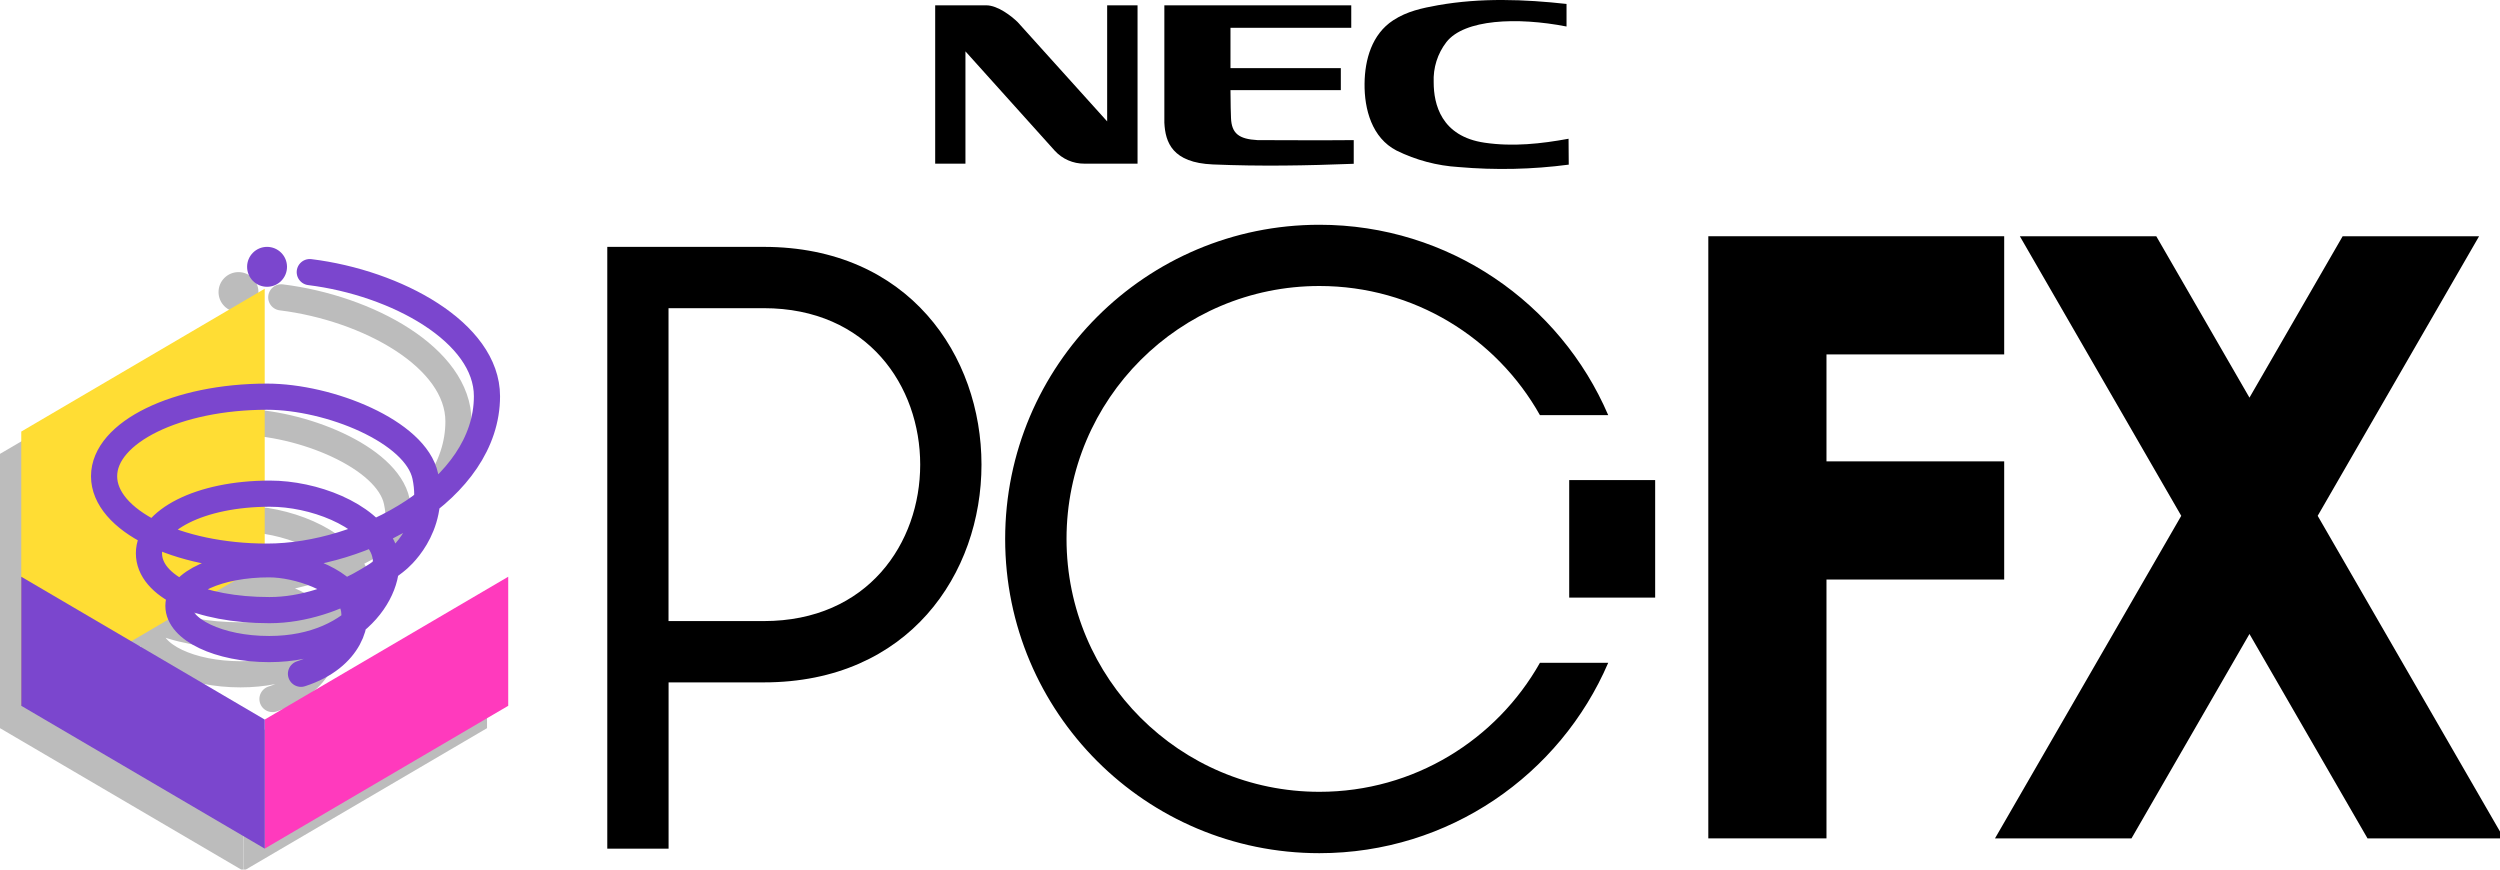 <?xml version="1.0" encoding="UTF-8" standalone="no"?>
<!-- Created with Inkscape (http://www.inkscape.org/) -->

<svg
   width="1015.868mm"
   height="353.338mm"
   viewBox="0 0 1015.868 353.338"
   version="1.1"
   id="svg1"
   inkscape:version="1.3.2 (091e20e, 2023-11-25, custom)"
   sodipodi:docname="pcfx.svg"
   xmlns:inkscape="http://www.inkscape.org/namespaces/inkscape"
   xmlns:sodipodi="http://sodipodi.sourceforge.net/DTD/sodipodi-0.dtd"
   xmlns="http://www.w3.org/2000/svg"
   xmlns:svg="http://www.w3.org/2000/svg">
  <sodipodi:namedview
     id="namedview1"
     pagecolor="#ffffff"
     bordercolor="#000000"
     borderopacity="0.25"
     inkscape:showpageshadow="2"
     inkscape:pageopacity="0.0"
     inkscape:pagecheckerboard="0"
     inkscape:deskcolor="#d1d1d1"
     inkscape:document-units="mm"
     inkscape:zoom="0.40511539"
     inkscape:cx="1920.4405"
     inkscape:cy="667.71099"
     inkscape:window-width="3840"
     inkscape:window-height="2054"
     inkscape:window-x="-11"
     inkscape:window-y="-11"
     inkscape:window-maximized="1"
     inkscape:current-layer="layer1" />
  <defs
     id="defs1" />
  <g
     inkscape:label="Layer 1"
     inkscape:groupmode="layer"
     id="layer1"
     transform="translate(402.96,28.046)">
    <g
       id="g13"
       transform="matrix(0.265,0,0,0.265,-402.96,-28.059)">
	<g
   id="g10">
		<g
   id="g3">
			<path
   d="m 1171.1,378.6 v 0 H 999.5 v 0 h -68.3 v 922.8 h 94 v -255 h 146 c 0,0 0,0 0,0 445.1,0 445.1,-667.8 -0.1,-667.8 z m 0,573.8 v 0 h -146 V 472.6 h 146 c 0,0 0,0 0,0 319.9,0 319.9,479.8 0,479.8 z"
   id="path1" />

			<path
   d="m 2023.2,1214.2 c -214.2,0 -387.8,-173.6 -387.8,-387.8 0,-214.2 173.6,-387.8 387.8,-387.8 145.2,0 271.7,79.8 338.1,198 H 2466 c -73.7,-171.7 -244.2,-291.9 -442.9,-291.9 -266.1,0 -481.8,215.7 -481.8,481.8 0,266.1 215.7,481.8 481.8,481.8 198.7,0 369.2,-120.3 442.9,-291.9 h -104.7 c -66.5,117.9 -192.9,197.8 -338.1,197.8 z"
   id="path2" />

			<rect
   x="2406.2"
   y="736.2"
   width="131.8"
   height="180.2"
   id="rect2" />

			<polygon
   points="2619.5,362.3 2619.5,1285.6 2800.7,1285.6 2800.7,888.7 3073.2,888.7 3073.2,707.5 2800.7,707.5 2800.7,543.5 3073.2,543.5 3073.2,362.3 2800.7,362.3 2659.8,362.3 "
   id="polygon2" />

			<polygon
   points="3268.4,1285.6 3449.3,972.2 3630.3,1285.6 3839.5,1285.6 3553.9,791 3801.4,362.3 3592.2,362.3 3449.3,609.8 3306.4,362.3 3097.2,362.3 3344.7,791 3059.1,1285.6 "
   id="polygon3" />

		</g>

		<g
   id="g9">
			<path
   class="st7"
   d="m 431.3,456 c 132.6,16.4 271.7,92.4 271.7,190.3 0,143.9 -189.5,246 -337.4,246 -137.9,0 -249.7,-55.9 -249.7,-123.3 0,-67.4 111.8,-122 249.7,-122 95.6,0 228.3,53.5 242.8,121.8 17.3,81.2 -43.1,128.6 -43.1,128.6 0,0 -88.6,76.9 -195.9,76.9 -107.3,0 -184.8,-36.6 -184.8,-87.1 0,-50.5 78.1,-91.5 185.4,-91.5 66.5,0 148.5,31 172.9,81.9 24.4,50.8 -32.9,156.4 -174,156.4 -76.8,0 -139,-29.7 -139,-66.2 0,-36.6 62.2,-63.8 139,-63.8 44.2,0 110.2,23.1 126.8,57.9 12.7,26.6 -0.9,85.1 -77.9,110"
   id="path3"
   style="fill:none;stroke:#bcbcbc;stroke-width:40.114;stroke-linecap:round;stroke-miterlimit:10" />

			<circle
   class="st2"
   cx="365.7"
   cy="447.9"
   r="30.6"
   id="circle3"
   style="fill:#bcbcbc" />

			<g
   id="g6">
				<polygon
   class="st2"
   points="0,696 0,1116.6 373.4,897.6 373.4,477 "
   id="polygon4"
   style="fill:#bcbcbc" />

				<polygon
   class="st2"
   points="373.4,1137.7 373.4,1335.5 746.8,1116.6 746.8,918.7 "
   id="polygon5"
   style="fill:#bcbcbc" />

				<polygon
   class="st2"
   points="373.4,1137.7 373.4,1335.5 0,1116.6 0,918.7 "
   id="polygon6"
   style="fill:#bcbcbc" />

			</g>

			<polygon
   class="st3"
   points="32.6,661.8 32.6,1082.3 405.9,863.3 405.9,442.8 "
   id="polygon7"
   style="fill:#ffdd34" />

			<circle
   class="st4"
   cx="409.5"
   cy="409.2"
   r="30.6"
   id="circle7"
   style="fill:#7b46ce" />

			<path
   class="st8"
   d="m 475,417.3 c 132.6,16.4 271.7,92.4 271.7,190.3 0,143.9 -189.5,246 -337.4,246 -137.9,0 -249.7,-55.9 -249.7,-123.3 0,-67.4 111.8,-122 249.7,-122 95.6,0 228.3,53.5 242.8,121.8 17.3,81.2 -43.1,128.6 -43.1,128.6 0,0 -88.6,76.9 -195.9,76.9 -107.3,0 -184.7,-36.6 -184.7,-87.1 0,-50.5 78.1,-91.5 185.4,-91.5 66.5,0 148.5,31 172.9,81.9 24.3,50.8 -32.9,156.4 -174.1,156.4 -76.8,0 -139,-29.7 -139,-66.2 0,-36.6 62.2,-63.8 139,-63.8 44.2,0 110.2,23.1 126.8,57.9 12.7,26.6 -0.9,85.1 -77.9,110"
   id="path7"
   style="fill:none;stroke:#7b46ce;stroke-width:40.114;stroke-linecap:round;stroke-miterlimit:10" />

			<polygon
   class="st6"
   points="405.9,1103.4 405.9,1301.3 779.3,1082.3 779.3,884.4 "
   id="polygon8"
   style="fill:#ff3abd" />

			<polygon
   class="st4"
   points="405.9,1103.4 405.9,1301.3 32.6,1082.3 32.6,884.4 "
   id="polygon9"
   style="fill:#7b46ce" />

		</g>

	</g>

	<g
   id="g12">
		<path
   d="m 1434,8.2 h 78.2 c 17.9,0 39,16.7 48.4,25.9 l 137.1,152.1 V 8.2 h 46.6 V 251 h -81.6 c -17.2,0.1 -33.7,-7.1 -45.3,-19.8 L 1480.4,78.8 V 251 H 1434 Z"
   id="path10" />

		<path
   d="m 2405.5,252.5 c -56,7.4 -112.6,8.6 -168.8,3.7 -33.1,-2 -65.5,-10.6 -95.3,-25.3 -37.6,-19.4 -49.5,-63.1 -49,-102.8 0.4,-36.6 11.2,-75.6 43.9,-96.9 21.4,-14 44.3,-18.7 68.5,-23.1 66.3,-11.7 132.6,-9.1 197.3,-2 v 34.6 c -76.3,-14.8 -156.8,-11.1 -184.2,23.9 -13.6,17.6 -20.5,39.5 -19.5,61.8 0,33 11.2,82.8 78.2,92.5 43.6,6.4 86.7,1.6 128.6,-6.1 z"
   id="path11" />

		<path
   d="m 1927.9,214.9 c 6.8,0 111.7,0.5 147.9,0 v 36.3 c -72.7,2.8 -142.5,4.1 -216,1 -62.2,-2.6 -72.9,-33.8 -74.4,-64 V 8.2 H 2072 v 34.5 h -185.2 v 61.8 H 2056 v 33.8 h -169.2 c 0,18.3 0.6,39 0.8,42.8 1,23.5 11.9,32.2 40.6,33.8"
   id="path12" />

	</g>

</g>
  </g>
</svg>
